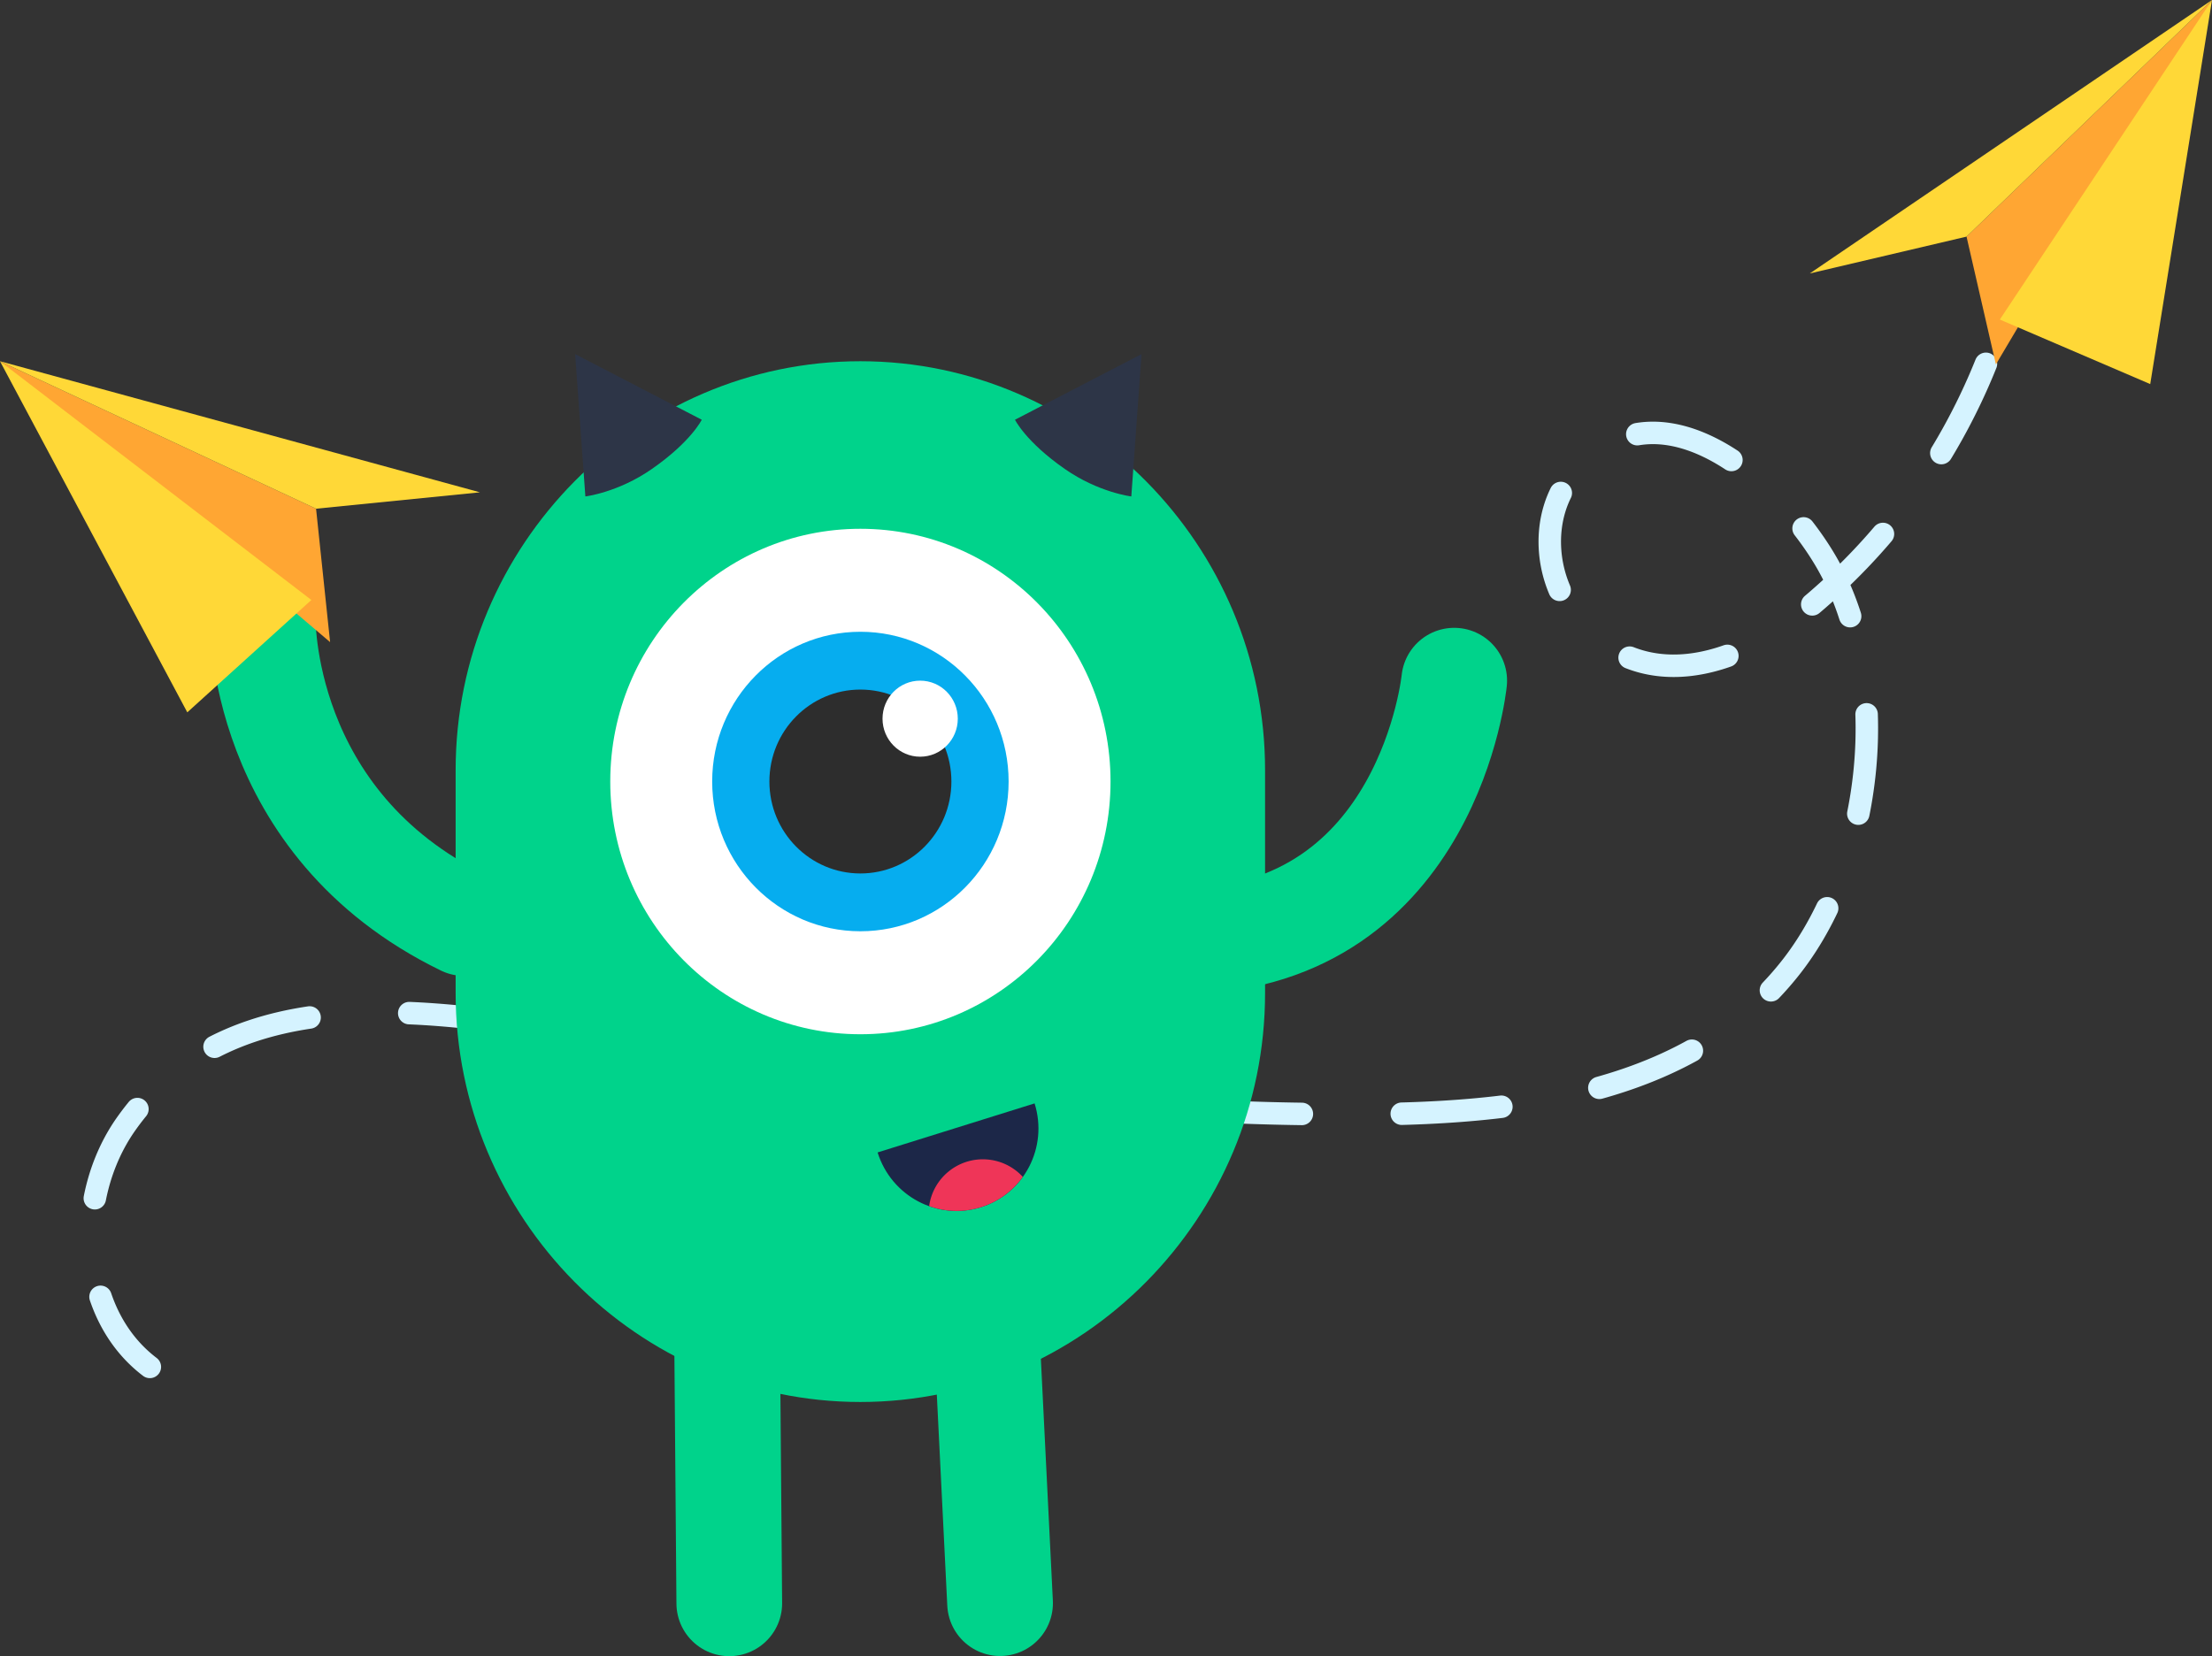 <svg xmlns="http://www.w3.org/2000/svg" viewBox="0 0 1771.46 1326.6"><rect x="0" y="0" width="1771.46" height="1326.6" fill="#333333" stroke="none"/><defs><style>.cls-1,.cls-9{fill:none;stroke-linecap:round;stroke-miterlimit:10;}.cls-1{stroke:#d5f3ff;stroke-width:18px;stroke-dasharray:80;}.cls-2{fill:#00d38b;}.cls-3{fill:#fff;}.cls-4{fill:#06adef;}.cls-5{fill:#2d2d2d;}.cls-6{fill:#2d3547;}.cls-7{fill:#1c2748;}.cls-8{fill:#ef3558;}.cls-9{stroke:#00d38b;stroke-width:84.64px;}.cls-10{fill:#ffa633;}.cls-11{fill:#ffd837;}</style></defs><title>planes</title><g id="Layer_2" data-name="Layer 2"><g id="object"><g id="shadow"><path class="cls-1" d="M1590.41,291.42a493.37,493.37,0,0,1-147.83,199.94c-53.65,43.21-128.71,65.91-180.12,3.39-26.14-31.77-29.38-82-3.48-113.95,67.53-83.35,166.52,4.44,204.24,70.47,53.13,93,37,238.23-28,322.24-92.5,119.5-264,121-400.84,118.62-187.18-3.25-372.52-33.87-557.1-62.47-126.31-19.58-290.41-50.58-376.15,70.43C59.39,959,62.52,1051.25,120,1094.9"/><path class="cls-2" d="M689,1123h0c-178.26,0-324.11-147.39-324.11-327.54V616.89c0-180.15,145.85-327.54,324.11-327.54h0c178.27,0,324.12,147.39,324.12,327.54V795.44C1013.16,975.59,867.31,1123,689,1123Z"/><ellipse class="cls-3" cx="689.04" cy="626" rx="200.32" ry="202.44"/><ellipse class="cls-4" cx="689.04" cy="626" rx="118.7" ry="119.95"/><ellipse class="cls-5" cx="689.04" cy="626" rx="72.88" ry="73.65"/><ellipse class="cls-3" cx="736.9" cy="575.67" rx="30.14" ry="30.46"/><path class="cls-6" d="M468.78,397.65l-8.19-114L562,336.21s-8.57,17.64-40,39.47C494.91,394.55,468.78,397.65,468.78,397.65Z"/><path class="cls-6" d="M906,397.65l8.19-114L812.84,336.21s8.57,17.64,39.95,39.47C879.9,394.55,906,397.65,906,397.65Z"/><path class="cls-7" d="M785.54,967c34.73-10.84,54-48.08,43-83.17L702.82,923.11C713.78,958.2,750.82,977.86,785.54,967Z"/><path class="cls-8" d="M744.1,966.1a65,65,0,0,0,75-23.42,43.41,43.41,0,0,0-75,23.42Z"/><line class="cls-9" x1="582.09" y1="1047.05" x2="584.04" y2="1284.28"/><line class="cls-9" x1="789.15" y1="1047.19" x2="800.9" y2="1284.14"/><path class="cls-9" d="M210.38,493.86S206.16,659,371.68,739.39"/><path class="cls-9" d="M1164.6,545.21s-20.2,203.85-213.82,208.94"/></g><polygon class="cls-10" points="0 289.35 253.11 407.47 264.36 514.34 0 289.35"/><polygon class="cls-11" points="0 289.35 384.35 394.35 253.11 407.47 0 289.35"/><polygon class="cls-11" points="0 289.35 249.36 480.59 149.99 570.59 0 289.35"/><polygon class="cls-10" points="1771.46 0 1574.88 189.53 1598.39 291.92 1771.46 0"/><polygon class="cls-11" points="1771.46 0 1449.36 219.03 1574.88 189.53 1771.46 0"/><polygon class="cls-11" points="1771.46 0 1601.55 255.96 1721.99 307.65 1771.46 0"/></g></g></svg>
